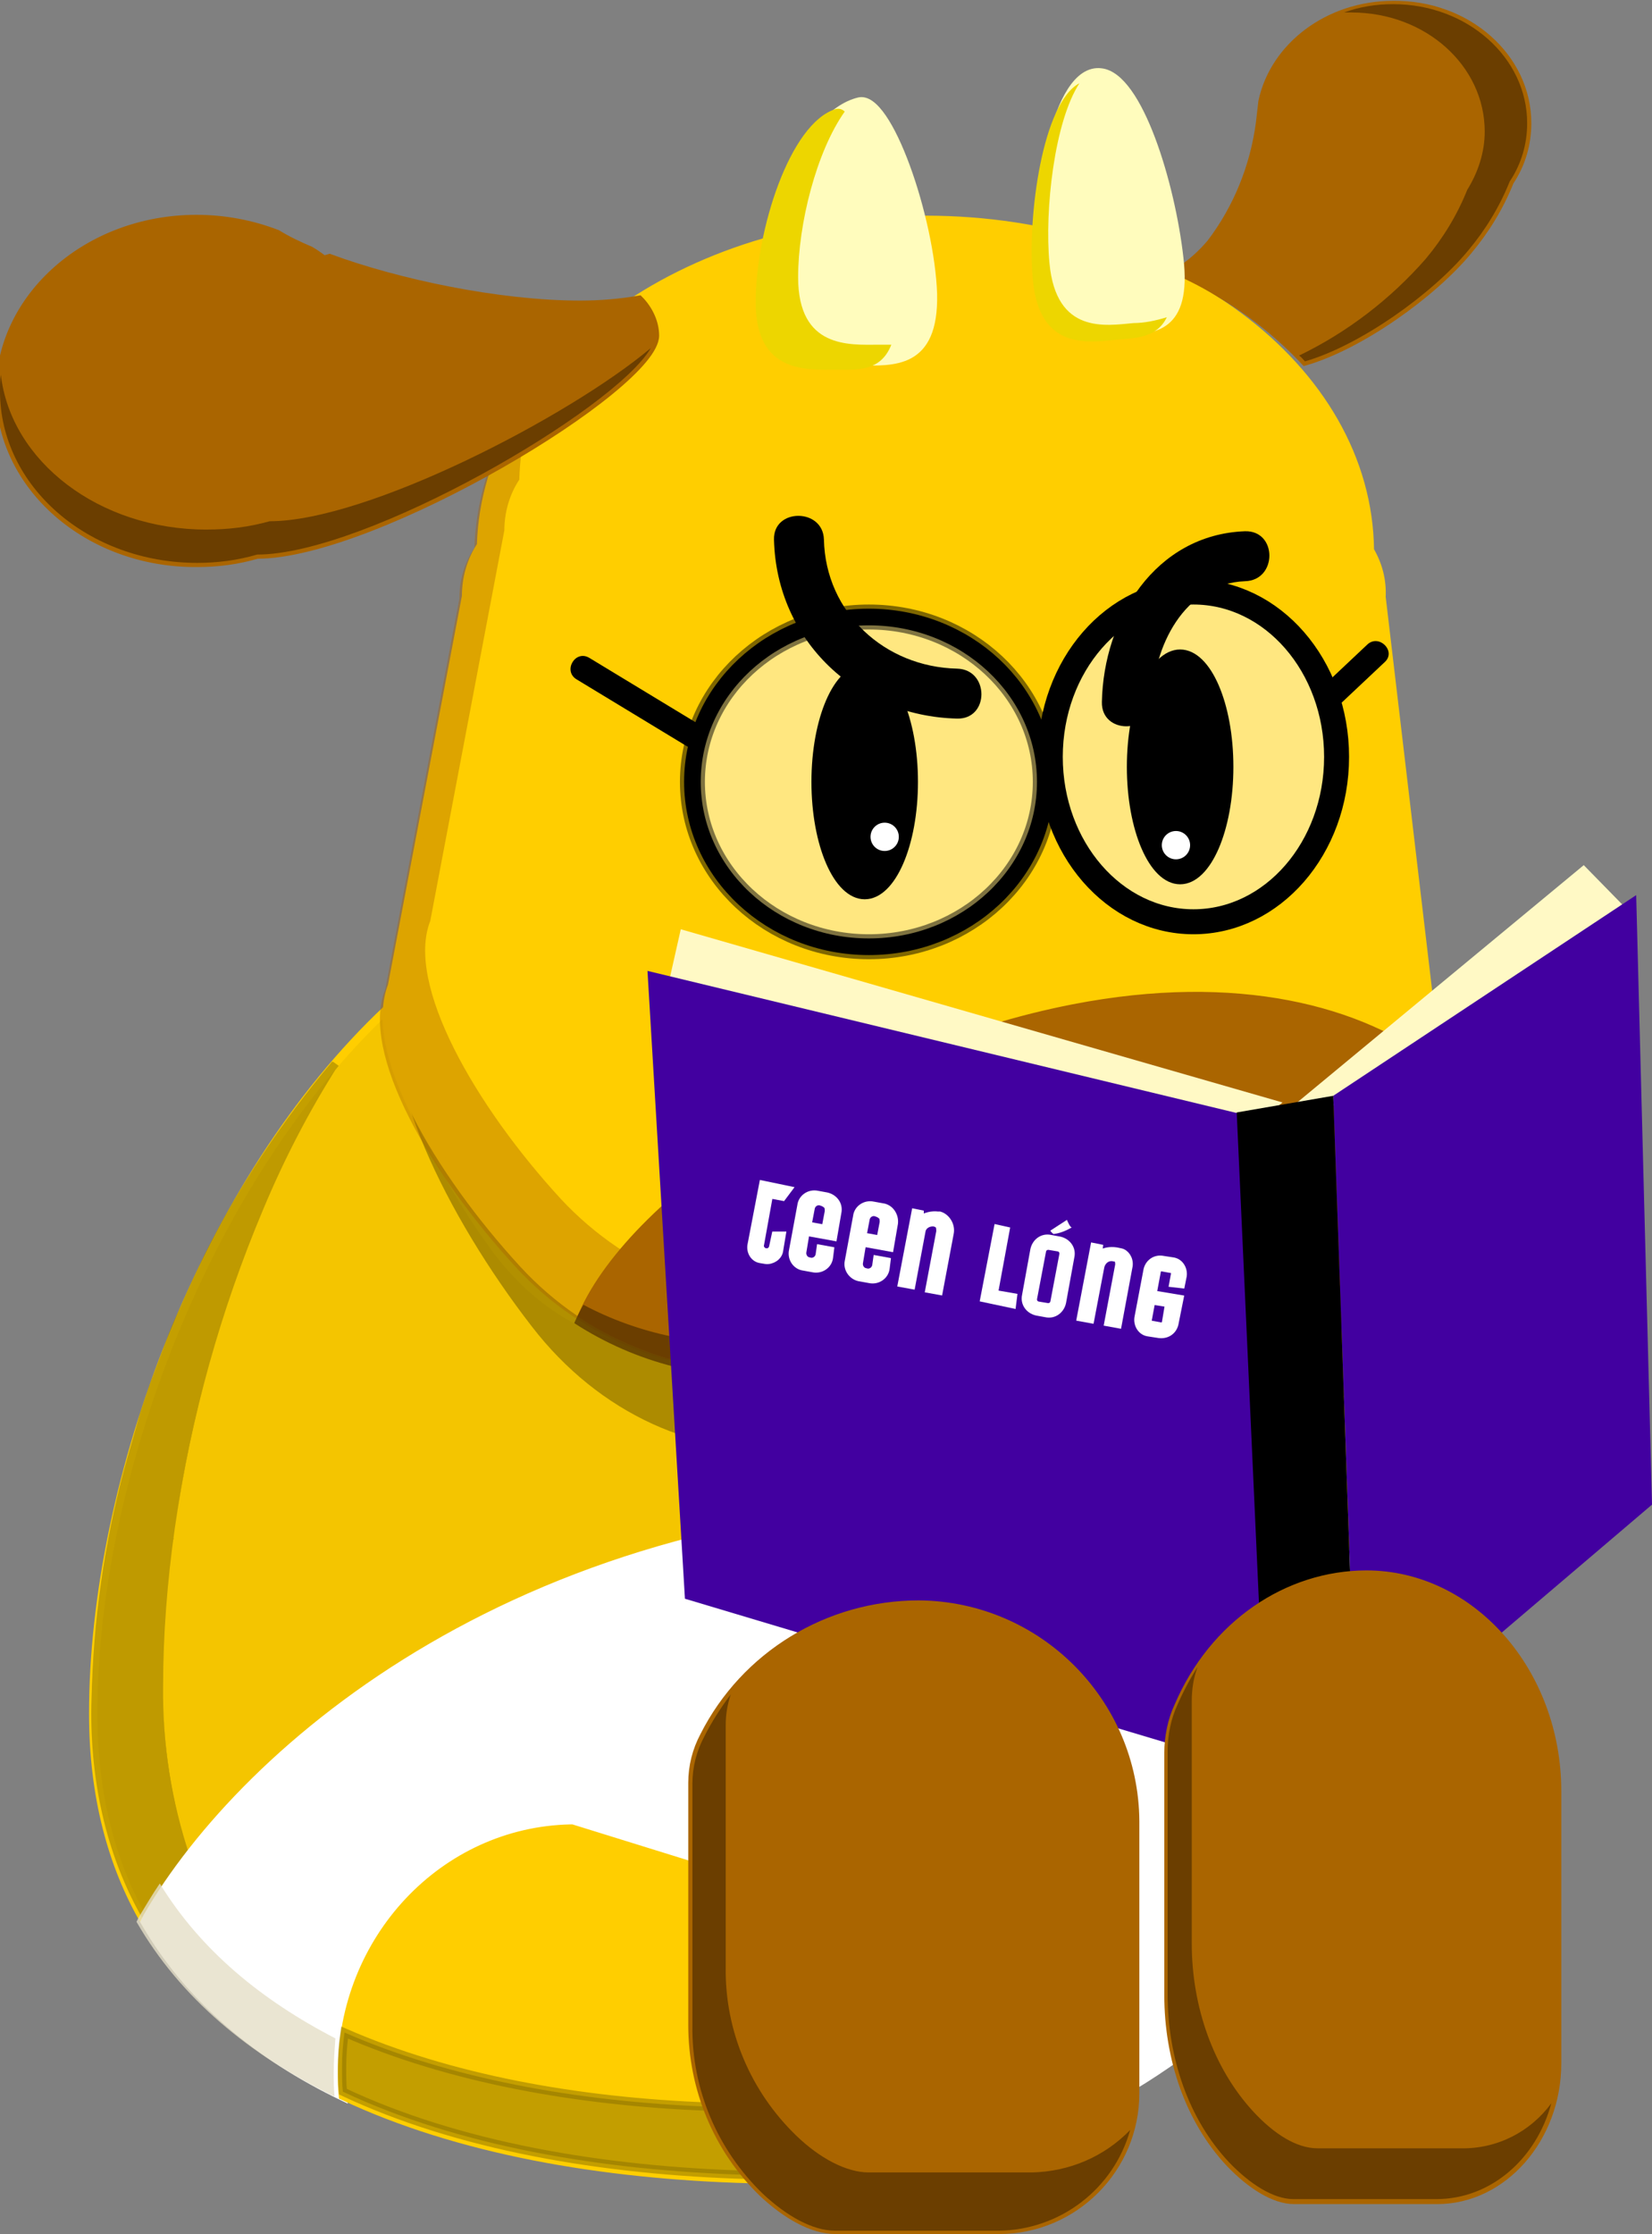 <?xml version="1.0" encoding="utf-8"?>
<!-- Generator: Adobe Illustrator 21.0.0, SVG Export Plug-In . SVG Version: 6.00 Build 0)  -->
<svg version="1.1" id="Layer_1" xmlns="http://www.w3.org/2000/svg" xmlns:xlink="http://www.w3.org/1999/xlink" x="0px" y="0px"
	 viewBox="0 0 198.5 268.3" style="enable-background:new 0 0 198.5 268.3;" xml:space="preserve">
<rect x="0" y="0" width="198.5" height="268.3" fill="#808080" stroke="none"/>
<style type="text/css">
	.st0{fill:#F4C500;stroke:#FFCE00;stroke-miterlimit:10;}
	.st1{fill:none;stroke:#000000;stroke-miterlimit:10;}
	.st2{opacity:0.5;}
	.st3{fill:#896F00;}
	.st4{fill:#FFCE00;stroke:#FFCE00;stroke-miterlimit:10;}
	.st5{fill:#FFFFFF;stroke:#FFFFFF;stroke-miterlimit:10;}
	.st6{opacity:0.5;fill:#665200;enable-background:new    ;}
	.st7{opacity:0.5;fill:#896F00;stroke:#896F00;stroke-miterlimit:10;enable-background:new    ;}
	.st8{opacity:0.8;fill:#E5DEC6;enable-background:new    ;}
	.st9{fill:#FFF8DC;}
	.st10{opacity:0.4;fill:#AA6500;enable-background:new    ;}
	.st11{fill:#FFFCBD;stroke:#FFFCBD;stroke-miterlimit:10;}
	.st12{opacity:0.5;fill:#FFFFFF;stroke:#000000;stroke-width:3;stroke-miterlimit:10;enable-background:new    ;}
	.st13{opacity:0.5;fill:#FFFFFF;stroke:#000000;stroke-width:2;stroke-miterlimit:10;enable-background:new    ;}
	.st14{stroke:#000000;stroke-miterlimit:10;}
	.st15{fill:#FFFFFF;stroke:#000000;stroke-miterlimit:10;}
	.st16{fill:none;stroke:#000000;stroke-width:2;stroke-miterlimit:10;}
	.st17{fill:none;stroke:#000000;stroke-width:3;stroke-miterlimit:10;}
	.st18{fill:#AA6500;stroke:#AA6500;stroke-miterlimit:10;}
	.st19{opacity:0.7;fill:#512E00;enable-background:new    ;}
	.st20{fill:#EDD600;}
	.st21{fill:#FFF9C5;}
	.st22{fill:#4200A0;}
	.st23{fill:#FFFFFF;}
</style>
<title>buff-search</title>
<g id="body">
	<path class="st0" d="M173.5,185.8c0,1.4,0,2.8-0.1,4.2c-17.4-6.2-35.8-9.3-54.3-9.3c-56,0-89.5,29.2-101.4,49.5
		c-0.1,0.2-0.2,0.4-0.3,0.6c-4-6.9-6.2-15.2-6.2-25c0-28.1,13.4-64,35.3-84.6c-0.6,8,7.1,20.7,16.3,30.7c8.2,8.8,20,13.4,31.9,12.4
		l65.7-5.3c1.8,0,3.6-1.3,5.2-3.3C170.7,164.9,173.3,175.3,173.5,185.8z"/>
	<path class="st1" d="M68.6,219.7C68.6,219.6,68.6,219.6,68.6,219.7"/>
	<g class="st2">
		<path class="st3" d="M19.6,202.4c-0.1,7,1,13.9,3.1,20.5c-1.8,2.3-3.5,4.8-5,7.3c-0.1,0.2-0.2,0.4-0.3,0.6c-4-6.9-6.2-15.2-6.2-25
			c0-25.3,10.9-56.9,29-78C27.3,148.5,19.6,178.4,19.6,202.4z"/>
		<path class="st3" d="M19.6,202.4c-0.1,7,1,13.9,3.2,20.5l0,0l0,0c-1,1.3-1.9,2.5-2.8,3.8c-0.4,0.7-0.9,1.3-1.3,2
			c-0.4,0.7-0.8,1.4-1.2,2l-0.1,0.1l-0.1-0.1c-4.7-8-6.6-17.5-6.3-26.7c0.2-9.3,1.5-18.5,3.9-27.5c0.6-2.2,1.3-4.5,1.9-6.7l1.1-3.3
			l0.6-1.6l0.6-1.6l1.2-3.2c0.4-1.1,0.9-2.1,1.4-3.2c0.9-2.1,1.9-4.2,2.9-6.3c4.2-8.3,9.3-16,15.3-23.1l0.7,0.5
			c-3.5,5.5-6.5,11.3-9,17.3c-5.1,12.1-8.6,24.7-10.5,37.6C20.1,189.3,19.6,195.8,19.6,202.4z M19.6,202.4c0-6.5,0.5-13.1,1.5-19.5
			c0.9-6.5,2.3-12.9,3.9-19.2c1.7-6.3,3.7-12.5,6.2-18.6c2.4-6.1,5.4-12,8.8-17.6l0.7,0.5c-5.9,7.1-10.9,14.8-15,23.1
			c-4.1,8.2-7.4,16.9-9.8,25.8l-0.9,3.4c-0.3,1.1-0.5,2.2-0.8,3.4c-0.5,2.2-0.9,4.5-1.3,6.8c-0.7,4.6-1.2,9.1-1.3,13.8
			c-0.5,9.3,1.5,18.5,5.9,26.6h-0.2c0.8-1.4,1.6-2.7,2.5-4c0.9-1.3,1.8-2.6,2.8-3.8v0.1C20.5,216.3,19.5,209.3,19.6,202.4z"/>
	</g>
	<path class="st4" d="M59,149.2c-3.1-4.3-5.7-8.8-8-13.6c3.3,5.9,7.3,11.3,11.9,16.2c3.6,3.9,7.9,7,12.8,9.1
		C69.3,159.5,63.4,155.5,59,149.2z"/>
	<path class="st4" d="M173.5,185.8c0,1.4,0,2.8-0.1,4.2c-9.7-3.5-19.7-6-29.9-7.5c0-7.5-1.1-14.9-3.3-22l20.4-1.7
		c1.8,0,3.6-1.3,5.2-3.3C170.7,164.9,173.3,175.2,173.5,185.8z"/>
	<path d="M34.4,210.4c-3.9,5-7.3,10.4-9.9,16.1c-0.1,0.2-0.2,0.4-0.2,0.6c-0.6-1.3-1.1-2.7-1.6-4.2
		C26.2,218.3,30.1,214.1,34.4,210.4z"/>
	<path d="M46.5,121.2c0.3,4.2,2,9.3,4.4,14.5C48,130.2,46.2,125.1,46.5,121.2z"/>
	<path d="M140.1,160.6l-45.4,3.7c-6.6,0.5-13.2-0.6-19.2-3.3c2.5,0.6,5.1,0.8,7.7,0.5l50.2-5.3c1.4,0,2.7-1.3,4-3.2
		C138.5,155.4,139.4,158,140.1,160.6z"/>
	<path d="M143.4,182.5v0.2c0,1.4,0,2.8-0.1,4.2c-5.4-2.5-11-4.5-16.7-6C132.3,181.1,137.9,181.7,143.4,182.5z"/>
	<path class="st1" d="M68.6,219.7C68.6,219.6,68.6,219.6,68.6,219.7"/>
	<path class="st5" d="M173.3,190c0,0.4-0.1,0.8-0.1,1.1c-2.8-1.4-5.9-2.1-9-2.1c-9.6,0-18.4,6-22.6,15.8c-0.8,1.7-1.3,3.7-1.3,5.6
		v29.1c0,2.6,0.3,5.2,0.9,7.7c-1.6,1.1-3.2,2.2-4.9,3.2v-31.6c-0.1-14.3-11.7-25.9-26-26c-10.9-0.1-20.9,6-25.7,15.7
		c-0.9,1.7-1.4,3.7-1.4,5.6v10.1l-14.5-4.5l0,0h-0.1l0,0C53.3,220,41.1,233,41.1,248.9c0,1,0,1.9,0.1,2.9
		C31,246.9,22.7,240,17.4,230.8c0.1-0.2,0.2-0.4,0.3-0.6c11.8-20.3,45.4-49.5,101.4-49.5C137.6,180.7,155.9,183.9,173.3,190z"/>
	<path class="st4" d="M90.1,261.7c-17.9-0.5-35.1-3.5-48.9-10c-0.1-0.9-0.1-1.9-0.1-2.9c0-15.9,12.2-28.9,27.5-29.2c0,0,0.1,0,0.1,0
		l0,0l14.5,4.5v19.1c0,3.3,0.6,6.7,1.7,9.8C86.1,256.2,87.8,259.2,90.1,261.7z"/>
	<path class="st6" d="M170.5,156c-2.4,6.3-5.6,11.6-9,11.6L95.8,174c-12,1.1-23.8-4.2-31.9-14.7c-10.3-13.3-18.7-30.6-15.8-39.6
		c1.9,9.1,8.4,20.8,15.8,30.3c8.1,10.5,20,15.9,31.9,14.7l65.7-6.4c3.4,0,6.6-5.3,9-11.6c1.8-4.8,2.9-9.8,3.2-14.9
		C174.5,140,173.4,148.3,170.5,156z"/>
	<path class="st7" d="M90.1,261.2c-17.9-0.5-35.1-3.5-48.9-10c-0.1-0.9-0.1-1.9-0.1-2.9c0-1.4,0.1-2.8,0.3-4.2
		c12.6,5.5,27.8,8.3,43.8,8.9C86.3,256.1,88,258.9,90.1,261.2z"/>
	<path class="st8" d="M40.1,248.9c0,1,0,1.9,0.1,2.9C30,246.8,21.7,240,16.4,230.8c0.1-0.2,0.2-0.4,0.3-0.6c0.8-1.3,1.6-2.7,2.5-4
		c4.9,8,12.2,14,21.1,18.6C40.2,246.2,40.1,247.5,40.1,248.9z"/>
	<path class="st9" d="M-37.4,107.4c0.2-0.4,0.4-0.8,0.6-1.2c0,0.3,0,0.5,0,0.8v10.1l-2-0.6V113C-38.8,111.1-38.3,109.1-37.4,107.4z"
		/>
</g>
<g id="head">
	<path class="st4" d="M172.6,127.6c0.9,7.3-0.1,14.8-3.1,21.5c-2.4,5.3-5.6,9.8-9,9.8l-65.7,5.3c-12,1-23.8-3.6-31.9-12.4
		c-10.3-11.2-18.8-25.8-15.8-33.4L56,71.6c0-2.2,0.6-4.3,1.8-6.1c0.6-21.7,24.3-39.1,53.4-39.1c29.4,0,53.2,17.7,53.4,39.7
		c1,1.7,1.5,3.6,1.4,5.6L172.6,127.6z"/>
	<path class="st10" d="M168.6,149.4L168.6,149.4c-2.4,5.4-5.6,9.9-9,9.9l-65.7,5.3c-12,1-23.8-3.6-31.9-12.4
		c-10.3-11.2-18.8-25.8-15.7-33.4l8.9-46.9c0-2.2,0.6-4.3,1.8-6.1c0.3-7.8,3.3-15.2,8.5-20.9c-1.9,4-3,8.3-3.1,12.7
		c-1.2,1.8-1.8,4-1.8,6.1l-8.9,46.9c-3,7.6,5.4,22.2,15.7,33.4c8.2,8.8,20,13.4,32,12.4l65.7-5.3
		C166.4,150.8,167.7,150.3,168.6,149.4z"/>
</g>
<g id="face">
	<path class="st11" d="M112.1,35.3c0.2,8.6-4.8,8.1-8.9,8.1s-11.4,0.5-11.4-8.1s4.9-21.5,11.4-23.1
		C106.7,11.3,111.8,26.3,112.1,35.3z"/>
	<ellipse class="st12" cx="104.4" cy="93.9" rx="21.2" ry="19.8"/>
	<ellipse class="st13" cx="143.4" cy="90.9" rx="17.2" ry="19.8"/>
	<ellipse class="st14" cx="103.9" cy="93.9" rx="5.9" ry="13.6"/>
	<ellipse class="st14" cx="141.8" cy="92.1" rx="5.9" ry="13.6"/>
	<circle class="st15" cx="106.3" cy="100.5" r="2.2"/>
	<circle class="st15" cx="141.3" cy="101.5" r="2.2"/>
	<path d="M93,64.8C93.3,77,103,86,115,86.3c3.9,0.1,3.9-5.9,0-6c-8.7-0.2-15.8-6.7-16-15.5C98.9,61,92.9,61,93,64.8z"/>
	<path d="M138.4,84.3c0.2-6.6,3.8-14.2,11.2-14.5c3.9-0.1,3.9-6.1,0-6c-10.8,0.4-17,10.5-17.2,20.5
		C132.3,88.2,138.3,88.2,138.4,84.3z"/>
	<ellipse class="st16" cx="104.4" cy="93.9" rx="21.2" ry="19.8"/>
	<ellipse class="st17" cx="143.4" cy="90.9" rx="17.2" ry="19.8"/>
	<path d="M84,87l-13.2-8c-1.7-1-3.2,1.6-1.5,2.6l13.2,8C84.1,90.6,85.6,88,84,87z"/>
	<path d="M161.3,84.3l5.1-4.8c1.4-1.3-0.7-3.4-2.1-2.1l-5.1,4.8C157.8,83.6,159.9,85.7,161.3,84.3z"/>
	<path class="st18" d="M169.5,149.1c-2.4,5.3-5.6,9.8-9,9.8l-65.7,5.3c-8.7,0.7-17.4-1.5-24.8-6.3c6.3-14.4,32.7-31.7,59-36.8
		c19.6-3.8,34.5,0.1,43.7,7.3C173.5,135.5,172.4,142.6,169.5,149.1z"/>
	<path class="st19" d="M168.5,150.1c-2.4,5.3-5.6,9.8-9,9.8l-65.7,5.3c-8.7,0.7-17.4-1.5-24.8-6.3c0.3-0.7,0.7-1.5,1.1-2.2
		c6.6,3.5,14.2,5.1,21.7,4.5l65.7-5.3c3.4,0,6.6-4.5,9-9.8c2.5-5.7,3.7-11.8,3.4-18c0.6,0.4,1.2,0.9,1.8,1.3
		C172.5,136.5,171.4,143.6,168.5,150.1z"/>
	<path class="st18" d="M78.7,40.3c0,6.1-33.6,26.3-47.8,26.3c-2.4,0.7-4.8,1-7.2,1C10.6,67.7,0,58.4,0,47s10.6-20.7,23.6-20.7
		c3.3,0,6.6,0.6,9.7,1.8c1.3,0.8,2.6,1.4,4,2c0.5,0.3,1.1,0.7,1.6,1.1l0.7-0.2c8.1,3,20.3,5.6,30.1,5.6c2.4,0,4.8-0.2,7.1-0.6
		C77.9,37.1,78.7,38.7,78.7,40.3z"/>
	<path class="st19" d="M32.4,62.6c11.7,0,35.9-12.5,45.8-20.8c-4.3,7.4-34.2,24.8-47.3,24.8c-2.4,0.7-4.8,1-7.2,1
		C10.6,67.6,0,58.4,0,47c0-0.7,0-1.3,0.1-2c1.2,10.4,11.8,18.6,24.7,18.6C27.4,63.6,29.9,63.3,32.4,62.6z"/>
	<path class="st18" d="M183.5,14.8c0,2.5-0.7,4.9-2.1,7l0,0c-1.2,3-2.9,5.8-5,8.3c-4.3,5.2-13,11.4-19.6,13.3
		c-3-3.2-6.4-5.9-10.1-8.1c-1.6-1-3.3-1.9-5.1-2.7c1.5-0.9,2.8-2.1,3.9-3.4c3.2-4.2,5.2-9.2,5.9-14.4c0.1-0.9,0.2-1.7,0.3-2.6
		c1.4-6.6,7.9-11.6,15.7-11.6C176.3,0.5,183.5,6.9,183.5,14.8z"/>
	<path class="st19" d="M183.5,14.8c0,2.5-0.7,4.9-2.1,7l0,0c-1.2,3-2.9,5.8-5,8.3c-4.3,5.2-13,11.4-19.6,13.3
		c-0.2-0.2-0.4-0.5-0.7-0.7c5.8-2.8,11-6.8,15.2-11.6c2.1-2.5,3.8-5.3,5-8.3l0,0c1.3-2.1,2.1-4.5,2.1-7c0-7.9-7.1-14.3-16-14.3h-0.9
		c1.9-0.7,3.9-1,5.9-1C176.3,0.5,183.5,6.9,183.5,14.8z"/>
	<path class="st11" d="M141.7,31c1,8.6-3.2,8.5-6.5,8.8c-3.3,0.3-9.3,1.4-10.1-7.2s1.7-24.6,7.2-23.9C136.8,9.2,140.7,22.1,141.7,31
		z"/>
	<path class="st20" d="M107.1,41.4c-1.3,3.3-4.2,3-6.7,3c-3.4,0-9.6,0.5-9.6-8.1s4.1-21.5,9.6-23.2c0.4-0.1,0.8,0,1.1,0.3
		c-3.4,4.8-5.6,13.5-5.6,19.9c0,8.6,6.2,8.1,9.6,8.1C105.9,41.4,106.5,41.4,107.1,41.4z"/>
	<path class="st20" d="M140.2,38.1c-1.2,2.5-3.8,2.5-6,2.7c-3.3,0.3-9.3,1.4-10.1-7.2c-0.7-7.7,1.2-21.3,5.6-23.6
		c-3,4.6-4.2,15.2-3.6,21.6c0.8,8.6,6.8,7.5,10.1,7.2C137.5,38.8,138.9,38.5,140.2,38.1z"/>
</g>
<g id="book">
	<polygon class="st21" points="151.2,134.8 80.2,118.7 81.8,111.6 154.1,132.4 	"/>
	<polygon class="st21" points="154.9,133.2 190.3,103.9 195,108.7 155.4,136.1 	"/>
	<polygon class="st22" points="152.2,212.9 82.3,192 77.8,116.6 150.4,134.1 	"/>
	<polygon class="st22" points="163,210.9 198.5,180.7 196.6,107.5 160.2,131.6 	"/>
	<polygon points="163,210.9 152.2,212.9 148.6,133.6 160.2,131.6 	"/>
</g>
<g id="text">
	<path class="st5" d="M93.9,148.4l-0.3,1.8c-0.1,0.7-0.9,1.2-1.6,1.1c0,0,0,0,0,0l-0.6-0.1c-0.7-0.1-1.2-0.8-1.1-1.6c0,0,0,0,0,0
		l1.4-7.3l2.9,0.6l-0.6,0.8l-1.6-0.3l-1.1,6.1c-0.1,0.4,0.3,0.9,0.7,0.9c0.4,0.1,0.8-0.2,0.9-0.6l0.3-1.4L93.9,148.4z"/>
	<path class="st5" d="M99.3,143.7l-1.1-0.2c-0.9-0.2-1.8,0.4-1.9,1.3l-1,5.4c-0.2,0.9,0.4,1.8,1.3,1.9l1.1,0.2
		c0.9,0.2,1.8-0.4,1.9-1.3c0,0,0,0,0,0l0.1-0.8l-1.1-0.2l-0.1,0.7c-0.1,0.6-0.7,1-1.3,0.8c-0.6-0.1-0.9-0.7-0.8-1.2l0.4-2.4l3.3,0.6
		l0.5-2.9C100.8,144.7,100.2,143.9,99.3,143.7C99.3,143.7,99.3,143.7,99.3,143.7z M97,147.2l0.4-2.1c0.1-0.6,0.7-1,1.3-0.8
		c0.3,0.1,0.5,0.2,0.7,0.4c0.2,0.2,0.2,0.5,0.2,0.8l-0.4,2.1L97,147.2z"/>
	<path class="st5" d="M106,145l-1.1-0.2c-0.9-0.2-1.8,0.4-1.9,1.3l-1,5.4c-0.2,0.9,0.5,1.8,1.4,1.9l1.1,0.2c0.9,0.2,1.8-0.4,1.9-1.3
		c0,0,0,0,0,0l0.1-0.8l-1.1-0.2l-0.1,0.7c-0.1,0.6-0.7,1-1.3,0.8c-0.6-0.1-0.9-0.7-0.8-1.2l0.4-2.4l3.3,0.6l0.5-2.9
		C107.5,146,106.9,145.1,106,145C106,145,106,145,106,145z M103.6,148.5l0.4-2.1c0.1-0.6,0.7-1,1.3-0.8c0.3,0.1,0.5,0.2,0.7,0.4
		c0.2,0.2,0.2,0.5,0.2,0.8l-0.4,2.1L103.6,148.5z"/>
	<polygon class="st5" points="121.7,155.8 121.6,156.6 118.3,155.9 119.9,147.6 120.8,147.8 119.4,155.4 	"/>
	<path class="st5" d="M127.3,149l-1.1-0.2c-0.9-0.2-1.7,0.4-1.9,1.3c0,0,0,0,0,0l-1,5.5c-0.2,0.9,0.4,1.7,1.3,1.9c0,0,0,0,0,0
		l1.1,0.2c0.9,0.2,1.7-0.4,1.9-1.3c0,0,0,0,0,0l1-5.5C128.8,150,128.2,149.2,127.3,149C127.3,149,127.3,149,127.3,149z M126.7,156.4
		c-0.1,0.4-0.4,0.6-0.8,0.6l-1.2-0.2c-0.4-0.1-0.6-0.4-0.6-0.8l1.1-5.8c0.1-0.4,0.4-0.6,0.8-0.6l1.2,0.2c0.4,0.1,0.6,0.4,0.6,0.8
		L126.7,156.4z"/>
	<path class="st23" d="M126.2,147.8l2-1.3c0,0,0.4,1,0.6,0.9c-0.7,0.4-1.4,0.7-2.2,0.8C126.4,148.1,126.2,147.8,126.2,147.8z"/>
	<path class="st5" d="M141,154.1l0.2-1.1c0.1-0.3-0.1-0.6-0.4-0.6l-1.1-0.2c-0.3-0.1-0.6,0.1-0.7,0.4c0,0,0,0,0,0l-1.1,5.9
		c-0.1,0.3,0.1,0.6,0.4,0.6l1.1,0.2c0.3,0.1,0.6-0.1,0.7-0.4c0,0,0,0,0,0l0.4-2.4l-1.3-0.2l0.1-0.7l2.4,0.4l-0.6,3
		c-0.2,0.8-0.9,1.3-1.8,1.2l-1.3-0.2c-0.8-0.1-1.3-0.9-1.2-1.7c0,0,0,0,0,0l1.1-5.8c0.2-0.8,0.9-1.3,1.7-1.2c0,0,0,0,0,0l1.3,0.2
		c0.8,0.1,1.3,0.9,1.2,1.7l-0.2,1L141,154.1z"/>
	<path class="st5" d="M135.6,152l-1.3,7l-1.1-0.2l1.3-6.9c0-0.2,0-0.4-0.1-0.6c-0.1-0.2-0.3-0.3-0.5-0.3c-0.8-0.2-1.5,0.3-1.7,1.1
		c0,0,0,0,0,0l-1.2,6.3l-1.1-0.2l1.6-8.4l0.5,0.1c0,0-0.1,0.7,0.1,0.8c0.6-0.4,1.3-0.5,2-0.4l0.5,0.1
		C135.2,150.5,135.7,151.2,135.6,152z"/>
	<path class="st5" d="M114.1,148.1l-1.3,6.9l-1.1-0.2l1.3-6.9c0-0.2,0-0.5-0.1-0.7c-0.1-0.2-0.3-0.3-0.6-0.4
		c-0.7-0.1-1.5,0.3-1.6,1.1l-1.2,6.4l-1.1-0.2l1.6-8.4l0.5,0.1c0,0.2,0,0.4,0.1,0.7c0.6-0.4,1.4-0.6,2.1-0.5h0.2
		C113.6,146.2,114.3,147.1,114.1,148.1C114.1,148.1,114.1,148.1,114.1,148.1z"/>
</g>
<g id="legs">
	<path class="st18" d="M172.7,264.2h-17.2c-2.4,0-5.2-1.8-7.7-4.4c-4.9-5.2-7.4-12.6-7.4-20.2v-29.1c0-1.9,0.4-3.9,1.2-5.6
		c4.2-9.8,13.1-15.8,22.6-15.8l0,0c12.6,0,22.9,11.7,22.9,26v32.7C187.1,256.8,180.6,264.2,172.7,264.2z"/>
	<path class="st18" d="M120,267.8h-19.6c-2.8,0-5.9-1.8-8.7-4.4c-5.5-5.3-8.5-12.6-8.5-20.2v-29.1c0-2,0.5-3.9,1.4-5.6
		c4.9-9.7,14.9-15.8,25.8-15.8l0,0c14.3,0.1,25.9,11.7,26,26v32.7C136.4,260.4,129.1,267.8,120,267.8z"/>
	<path class="st19" d="M135.8,255.8c-2,7.1-8.4,12-15.8,12.1h-19.6c-2.8,0-5.9-1.8-8.7-4.4c-5.5-5.3-8.6-12.6-8.5-20.2v-29.1
		c0-2,0.5-3.9,1.4-5.6c0.9-1.8,2-3.5,3.2-5.1c-0.4,1.2-0.6,2.4-0.6,3.7v29.1c-0.1,7.6,3,14.9,8.5,20.2c2.8,2.7,6,4.4,8.7,4.4H124
		C128.5,260.8,132.7,259,135.8,255.8z"/>
	<path class="st19" d="M186.4,252.6c-1.8,6.7-7.3,11.5-13.8,11.5h-17.2c-2.4,0-5.2-1.8-7.7-4.4c-4.9-5.2-7.4-12.6-7.4-20.2v-29.2
		c0-1.9,0.4-3.9,1.2-5.6c0.7-1.6,1.5-3.1,2.4-4.5c-0.5,1.3-0.7,2.7-0.7,4.1v29.1c0,7.6,2.6,15,7.4,20.2c2.5,2.7,5.2,4.4,7.7,4.4
		h17.2C179.9,258.1,183.9,256,186.4,252.6z"/>
</g>
</svg>

